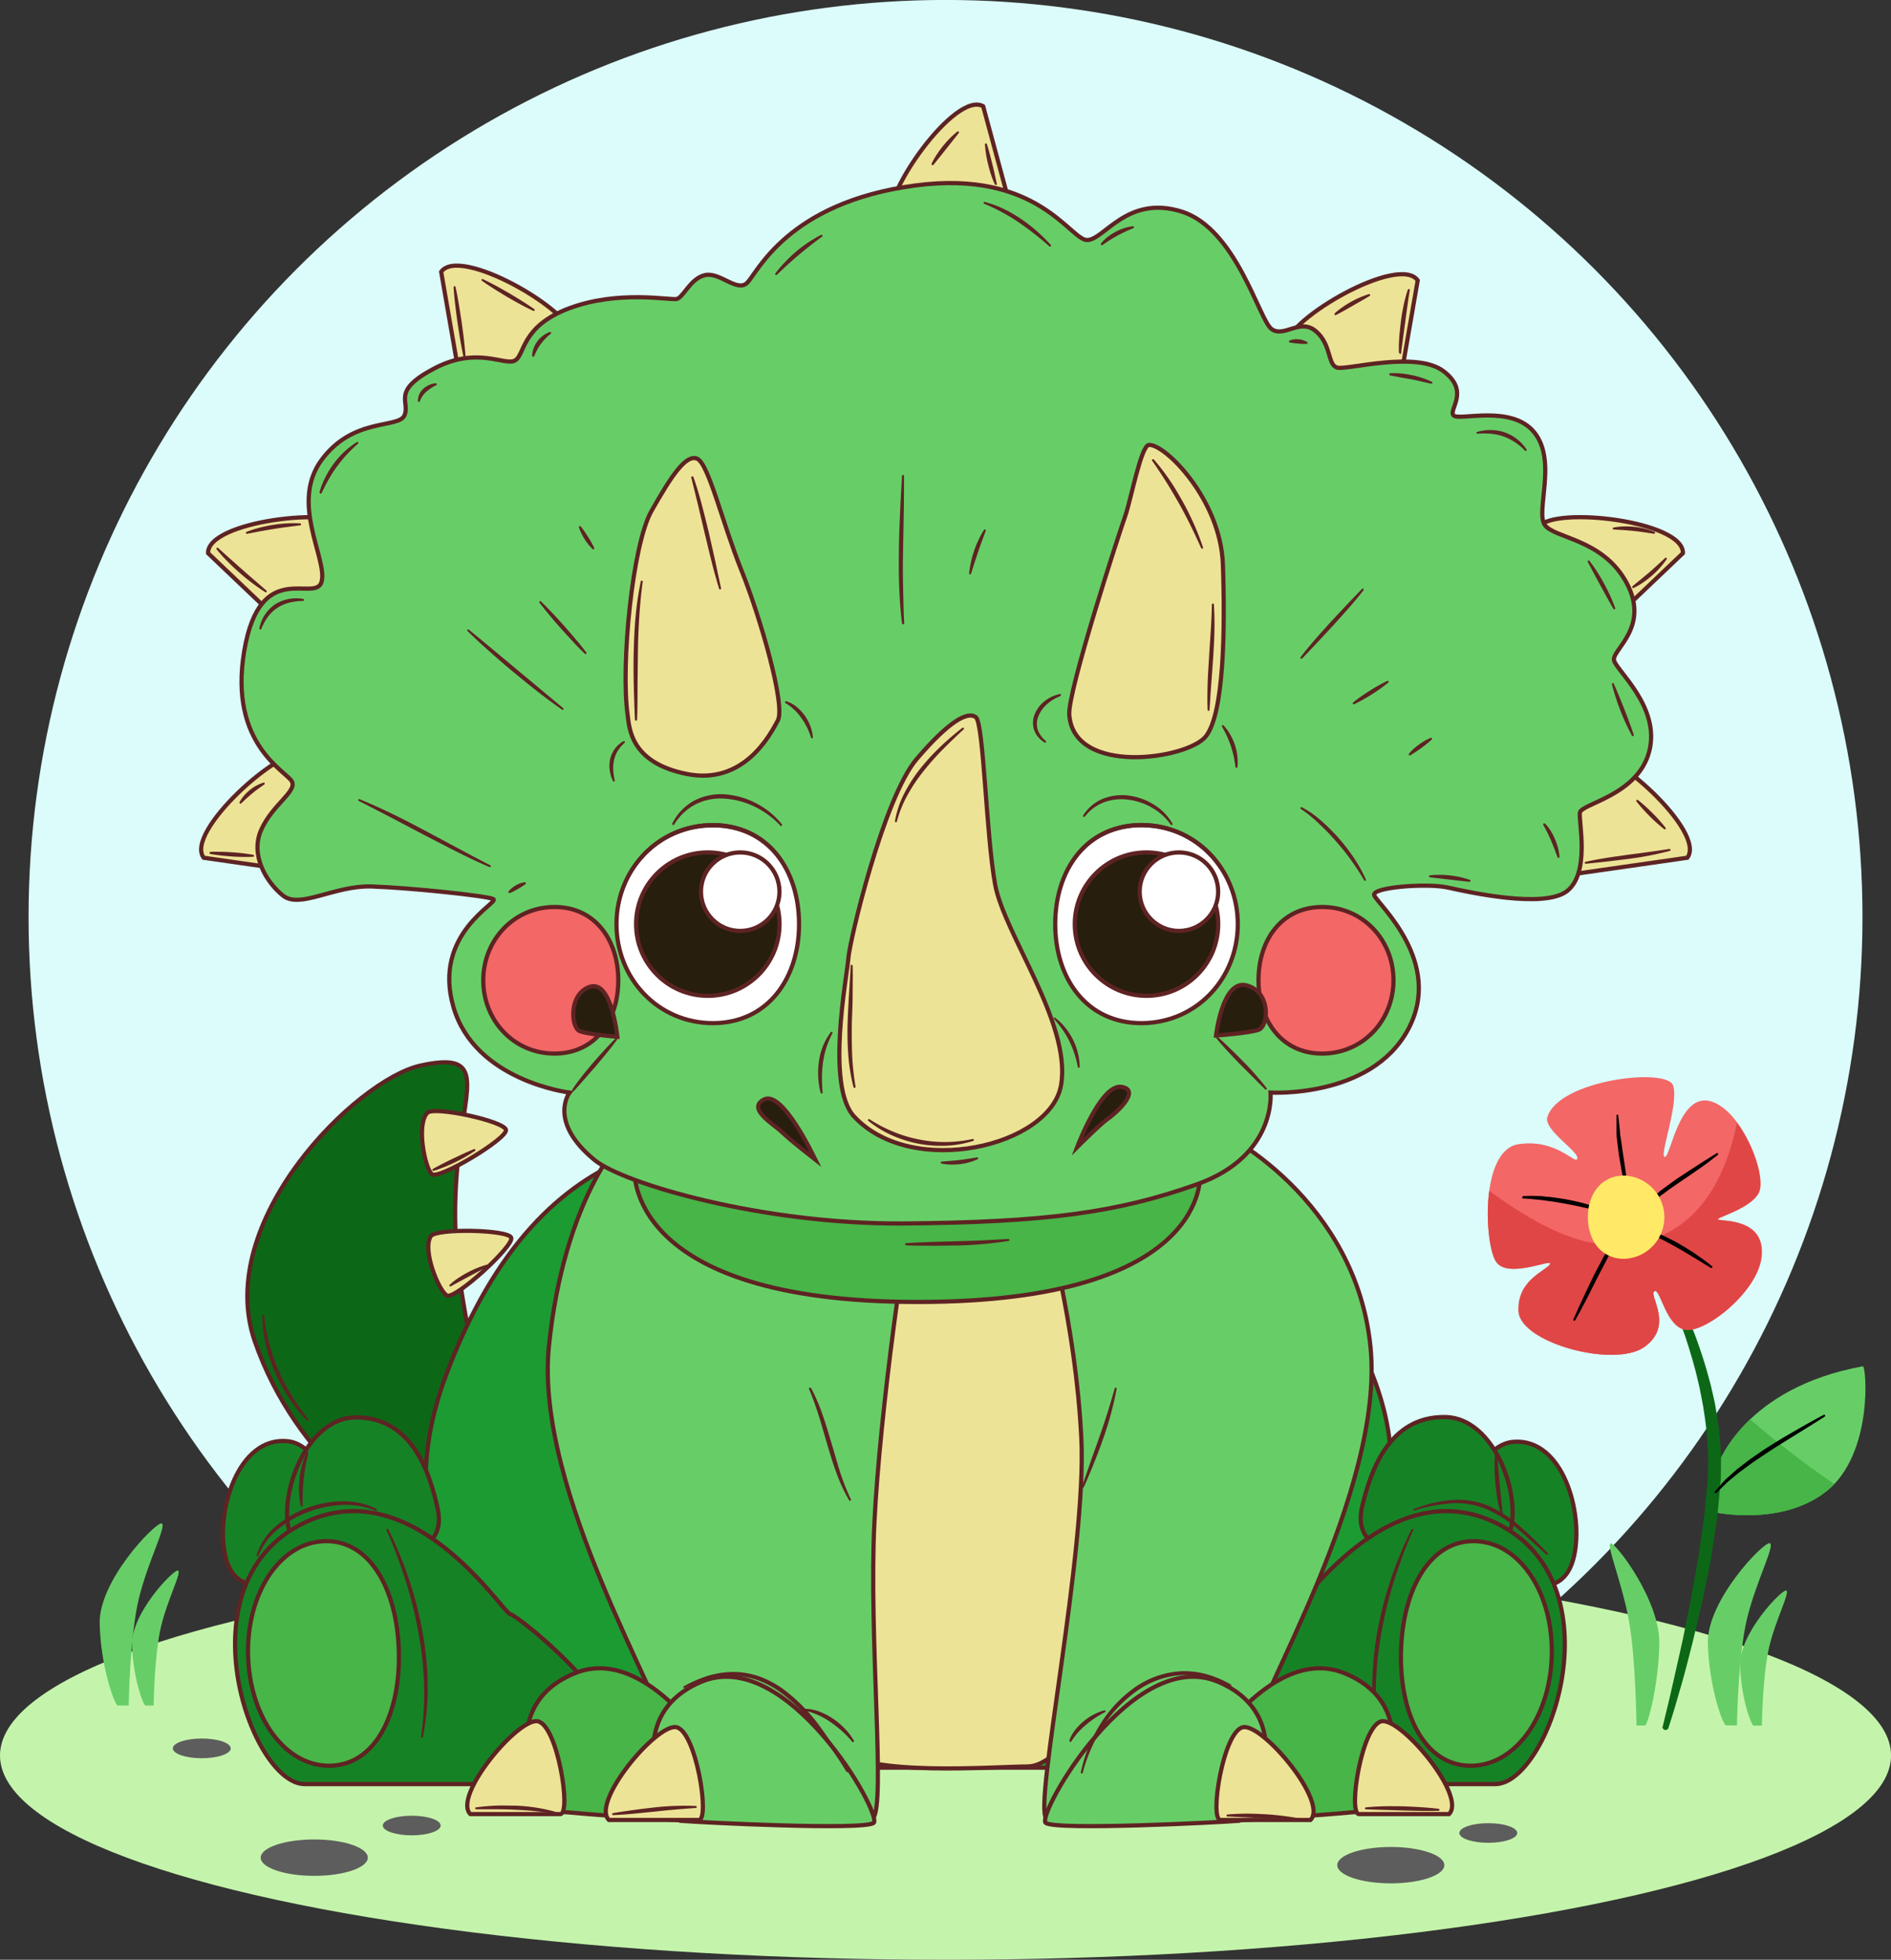 <svg xmlns="http://www.w3.org/2000/svg" viewBox="0 0 450.97 467.33"><rect x="0" y="0" width="450.97" height="467.33" fill="#333333" stroke="none"/><defs><style>.cls-1{fill:#dbfcfa;}.cls-2{fill:#c4f4ab;}.cls-16,.cls-3{fill:#67ce67;}.cls-4{fill:#5d5d5d;}.cls-15,.cls-5{fill:#47b547;}.cls-10,.cls-6{fill:#0c6817;}.cls-17,.cls-7{fill:#f36766;}.cls-8{fill:#e04646;}.cls-9{fill:#ffe966;}.cls-10,.cls-11,.cls-13,.cls-14,.cls-15,.cls-16,.cls-17,.cls-18,.cls-19{stroke:#5e2323;stroke-miterlimit:10;}.cls-11{fill:#ede396;}.cls-12{fill:#5e2323;}.cls-13{fill:#1c9b32;}.cls-14{fill:#168226;}.cls-18{fill:#271e0d;}.cls-19{fill:#fff;}</style></defs><title>lost_dinosaur</title><g id="Layer_2" data-name="Layer 2"><g id="BACKGROUND"><circle class="cls-1" cx="225.49" cy="218.67" r="218.68"/><ellipse class="cls-2" cx="225.49" cy="418.62" rx="225.49" ry="48.71"/><path class="cls-3" d="M30.7,406.7s.22-16.35,2.38-25.37,6.93-17.88,5.41-18.05S23.56,376.9,23.77,387.12s3.57,19.58,4.33,19.58Z"/><path class="cls-3" d="M36.64,406.7s.16-12.12,1.76-18.81,5.13-13.25,4-13.38-11.07,10.1-10.91,17.67,2.65,14.52,3.21,14.52Z"/><ellipse class="cls-4" cx="331.68" cy="444.77" rx="12.77" ry="4.34"/><ellipse class="cls-4" cx="354.93" cy="437.1" rx="6.9" ry="2.34"/><ellipse class="cls-4" cx="74.94" cy="442.98" rx="12.77" ry="4.34"/><ellipse class="cls-4" cx="98.19" cy="435.32" rx="6.9" ry="2.34"/><ellipse class="cls-4" cx="48.12" cy="416.92" rx="6.9" ry="2.35"/><path class="cls-3" d="M390.27,411.47s-.17-16.35-1.87-25.38-5.45-17.88-4.26-18.05,11.75,13.63,11.58,23.84-2.81,19.58-3.41,19.58Z"/><path class="cls-3" d="M414.23,411.47s.22-16.35,2.38-25.38S423.54,368.21,422,368s-14.93,13.63-14.71,23.84,3.57,19.58,4.33,19.58Z"/><path class="cls-3" d="M420.18,411.47s.16-12.12,1.76-18.81,5.13-13.25,4-13.38S414.88,389.38,415,397s2.65,14.52,3.21,14.52Z"/><path class="cls-3" d="M444.25,325.81c.86-.16,2.55,20.95-8.69,29.8s-27.93,4.77-27.93,4.77,1.7-8.17,1.7-9.71S416.15,330.92,444.25,325.81Z"/><path class="cls-5" d="M409.34,350.67c0,1.53-1.7,9.71-1.7,9.71s16.69,4.09,27.93-4.77a18.14,18.14,0,0,0,1.88-1.72,232.15,232.15,0,0,1-20.07-15.42C411.29,344.28,409.34,349.85,409.34,350.67Z"/><path class="cls-6" d="M396.55,411.62l1.11-4.61c.37-1.46.76-3.25,1.24-5.3l1.55-6.88.88-3.93.85-4.23.9-4.46.85-4.67.87-4.83c.3-1.63.49-3.29.75-5l.74-5c.25-1.69.33-3.39.51-5.09l.49-5.09c0-1.6.12-3.42.08-5.06a80.21,80.21,0,0,0-.83-9.7l-.36-2.34c-.13-.77-.29-1.53-.43-2.29l-.44-2.24-.51-2.17c-.67-2.85-1.46-5.52-2.24-8s-1.58-4.66-2.31-6.61-1.44-3.63-2-5-1.08-2.45-1.42-3.17l-.53-1.1v0a.72.72,0,0,1,1.28-.67l.63,1.1c.4.72,1,1.77,1.66,3.13s1.47,3,2.33,5,1.77,4.16,2.64,6.63,1.77,5.16,2.55,8.06l.6,2.21.52,2.28c.17.77.37,1.55.51,2.34l.41,2.41a76.52,76.52,0,0,1,1,10.17c0,1.76,0,3.37-.06,5.21l-.47,5.21c-.18,1.73-.29,3.49-.55,5.2l-.78,5.11c-.27,1.69-.48,3.38-.82,5l-1,4.86c-.33,1.59-.6,3.17-1,4.69l-1.05,4.46-1,4.22-1,3.92c-.64,2.52-1.25,4.82-1.85,6.84s-1.08,3.8-1.53,5.25c-.88,2.91-1.42,4.54-1.42,4.54a.72.72,0,0,1-1.39-.4Z"/><path d="M409,355.62l.9-1,1-1.17a15.2,15.2,0,0,1,1.48-1.42l1.82-1.63,2.14-1.65c.74-.58,1.53-1.14,2.34-1.69s1.62-1.13,2.46-1.68c1.69-1.05,3.37-2.13,5-3.07s3.12-1.8,4.42-2.54c2.6-1.46,4.36-2.39,4.36-2.39a.24.24,0,0,1,.33.1.25.25,0,0,1-.08.32s-1.67,1.08-4.2,2.65l-4.32,2.68c-1.6,1-3.25,2-4.92,3.11l-2.45,1.64c-.81.53-1.6,1.08-2.34,1.64l-2.15,1.58L413,352.57a20,20,0,0,0-1.52,1.32l-1.11,1.1-1,1a.24.24,0,0,1-.34,0A.24.24,0,0,1,409,355.62Z"/><path class="cls-7" d="M369.66,301.45c.94-1.57-10.22,3.75-12.94-.68s-3.75-26.57,5.45-27.93,13.62,5.11,14,3.41-8.1-6.79-7.15-9.88c2.73-8.86,28.61-11.92,30-7.49s-3.41,17-2,17,3.41-15.33,10.9-13.28,13.62,17.71,11.58,21.8-11.24,6.13-9.54,6.47,10.9,0,10.22,8.51S406.79,317.8,402,317.12s-6.13-10.22-7.49-9.2,4.77,8.17-2.38,13.28-29.63-1-30-8.52S368.64,303.16,369.66,301.45Z"/><path class="cls-8" d="M409.85,290.89c-1.7-.34,7.49-2.38,9.54-6.47,1.4-2.81-1-11.07-5.15-16.64-2.51,12.2-8.19,23.47-19.72,27.54-13.72,5.15-27.45-2.67-39.36-11.36-.91,6.71.07,14.39,1.55,16.81,2.73,4.43,13.89-.89,12.94.68s-7.83,3.75-7.49,11.24,22.82,13.63,30,8.52,1-12.26,2.38-13.28,2.73,8.51,7.49,9.2,17.37-9.2,18.05-17.71S411.56,291.23,409.85,290.89Z"/><path d="M363.19,285.2l.9,0a21,21,0,0,1,2.38,0c.49,0,1,0,1.6.09s1.16.1,1.77.17,1.24.17,1.88.26,1.29.18,1.94.31c1.29.25,2.58.52,3.77.84s2.29.67,3.23,1,1.69.65,2.23.85l.83.35a.24.24,0,0,1-.16.45h0l-.86-.25c-.55-.15-1.31-.42-2.25-.65l-1.52-.39c-.54-.15-1.12-.25-1.71-.39-1.18-.29-2.45-.53-3.73-.76-.63-.14-1.27-.23-1.9-.34s-1.25-.22-1.85-.29-1.18-.15-1.74-.23-1.07-.12-1.55-.17l-1.31-.14-1-.06-.9-.06a.24.24,0,0,1,0-.48Z"/><path d="M375.23,314.63s.57-1.35,1.49-3.36l1.59-3.41,1.87-3.89,2-3.82c.33-.61.63-1.2,1-1.74l1-1.51c1.19-1.87,2-3.08,2-3.08a.24.24,0,0,1,.41.25v0s-.68,1.3-1.74,3.22l-.87,1.54c-.31.54-.57,1.16-.9,1.76l-2,3.82-1.93,3.86c-.61,1.23-1.23,2.36-1.74,3.34-1,1.94-1.76,3.22-1.76,3.22a.24.24,0,0,1-.43-.21Z"/><path d="M385.91,266s.16,1.15.33,2.89l.13,1.4c0,.5.16,1,.22,1.54l.47,3.34.51,3.36c.16,1.07.28,2.08.4,2.95.21,1.73.32,2.89.32,2.89a.24.24,0,0,1-.48.08h0s-.27-1.13-.61-2.84c-.16-.85-.37-1.85-.56-2.92l-.58-3.36-.41-3.42c-.06-.54-.14-1.07-.15-1.57s0-1,0-1.4c0-1.74,0-2.9,0-2.9a.24.24,0,0,1,.48,0Z"/><path d="M391.29,288.33l.67-.7.78-.79a11.4,11.4,0,0,1,1.05-1c.8-.7,1.73-1.54,2.79-2.32s2.2-1.62,3.35-2.44l3.45-2.27,3-1.93,3-1.87h0a.24.24,0,0,1,.28.39l-.76.6c-.49.37-1.17.93-2,1.53s-1.85,1.34-2.94,2.07l-3.4,2.32c-1.14.8-2.31,1.57-3.35,2.36-.52.4-1.05.75-1.52,1.11l-1.32,1c-.83.62-1.48,1.23-2,1.62l-.74.62a.24.24,0,0,1-.33-.35Z"/><path d="M390.85,292.71l.83.2.95.24a9.79,9.79,0,0,1,1.22.39l1.43.52c.49.21,1,.43,1.54.68s1.08.51,1.62.79,1.1.55,1.64.86l1.6.94c.53.3,1,.64,1.52.95,1,.61,1.86,1.26,2.63,1.79s1.36,1,1.8,1.35l.67.53a.24.24,0,0,1,0,.34.24.24,0,0,1-.32.05l-2.62-1.61c-.78-.49-1.7-1-2.69-1.63-.5-.29-1-.62-1.52-.91l-1.59-.9c-.53-.31-1.08-.59-1.6-.88s-1.05-.57-1.57-.81-1-.5-1.48-.73l-1.34-.58c-.42-.17-.79-.37-1.15-.48l-.92-.33-.8-.3a.24.24,0,0,1,.14-.46Z"/><path class="cls-9" d="M378.68,290.26c0,5.48,3.15,9.92,8.63,9.92a9.93,9.93,0,0,0,0-19.85C381.83,280.33,378.68,284.78,378.68,290.26Z"/></g><g id="OBJECTS"><path class="cls-10" d="M111.47,316.1c-3-16-3.75-26.23-2-41.9s6.13-23.5-9.2-20.1-49.39,37.13-39.51,65.74,34.06,44.28,41.9,47.69S113.18,325.3,111.47,316.1Z"/><path class="cls-11" d="M101.94,265.35c1.62-1.62,18.39,2,18.73,4.09S104.66,281.36,103,280,99.21,268.07,101.94,265.35Z"/><path class="cls-11" d="M102.75,294.77c1.27-1.9,18.44-1.57,19.17.37s-13.39,14.8-15.32,13.8S100.61,298,102.75,294.77Z"/><path class="cls-12" d="M73.15,338.73a39.88,39.88,0,0,1-4.29-5.43,42.25,42.25,0,0,1-3.31-6.1,38.8,38.8,0,0,1-2.18-6.6,32.89,32.89,0,0,1-.84-6.88.24.24,0,0,1,.47,0,43.08,43.08,0,0,0,1.22,6.7,42.59,42.59,0,0,0,2.24,6.41,47,47,0,0,0,3.14,6,59.59,59.59,0,0,0,3.9,5.6.24.24,0,0,1-.36.31Z"/><path class="cls-12" d="M107.25,306.37a14.94,14.94,0,0,1,2-1.58,24.56,24.56,0,0,1,2.19-1.31,22.65,22.65,0,0,1,4.71-1.92.24.24,0,0,1,.17.44c-2.95,1.59-5.89,3.12-8.8,4.74a.24.24,0,0,1-.32-.09A.24.24,0,0,1,107.25,306.37Z"/><path class="cls-12" d="M103.21,278.76c.8-.46,1.61-.87,2.42-1.29s1.63-.81,2.45-1.21c1.65-.78,3.29-1.57,5-2.25a.24.24,0,0,1,.22.41,36.74,36.74,0,0,1-4.78,2.74c-.83.4-1.66.78-2.52,1.12s-1.71.67-2.6.92a.24.24,0,0,1-.19-.43Z"/><path class="cls-13" d="M272.42,421.52H175.34c-24,0-92.48-30.66-69-93.5s64.89-57.22,87.37-57.22,81.24-12.26,96.05,4.6,48.54,50.07,40.87,84.3S290.3,421.52,272.42,421.52Z"/><path class="cls-11" d="M245,421.24c16.43,0,42.59-70.09,36.79-96.42s-44.92-43-73.57-27.11S192.9,410.21,199.68,417,237.24,421.24,245,421.24Z"/><path class="cls-14" d="M68.29,376.93c-3.51.57-12.5,4.08-14.65-6.27s3.12-28.07,14.84-27S85.22,374.16,68.29,376.93Z"/><path class="cls-14" d="M82.61,372c18.68,0,23.5-4.6,21.71-12.52S98.45,338,84.91,338,64.72,362,70.6,367.87,78.26,372,82.61,372Z"/><path class="cls-14" d="M126.8,425.44H72.65c-12.6,0-29-46-2-61.31S120,384.9,121.69,384.9,174.83,425.44,126.8,425.44Z"/><path class="cls-15" d="M95.12,393.86c.37,14.79-5.52,26.93-16.29,27.2s-19.3-11.51-19.67-26.3,7.55-27,18.33-27.25S94.75,379.08,95.12,393.86Z"/><path class="cls-12" d="M92.61,364.71a92.36,92.36,0,0,1,4.89,11.77,91.24,91.24,0,0,1,3.21,12.35A77.39,77.39,0,0,1,102,401.54a60.56,60.56,0,0,1-1.15,12.7.24.24,0,0,1-.46-.08,69.32,69.32,0,0,0,.74-12.6A81.76,81.76,0,0,0,99.72,389a97.76,97.76,0,0,0-3.06-12.26,116.92,116.92,0,0,0-4.48-11.84.24.24,0,0,1,.43-.2Z"/><path class="cls-12" d="M61.18,370.87a14.69,14.69,0,0,1,4.7-7,24.29,24.29,0,0,1,7.33-4.27A25.36,25.36,0,0,1,81.53,358a17.5,17.5,0,0,1,8.25,1.81.24.24,0,0,1,.1.32.24.24,0,0,1-.3.11,18.47,18.47,0,0,0-8-1.36,25.67,25.67,0,0,0-8,1.65,24.5,24.5,0,0,0-7.1,4A15.29,15.29,0,0,0,61.63,371h0a.24.24,0,0,1-.45-.14Z"/><path class="cls-12" d="M73.55,346.49c-.25,1-.48,2.06-.67,3.09s-.35,2.07-.45,3.11A44.33,44.33,0,0,0,72.2,359a.24.24,0,0,1-.47.06,20.16,20.16,0,0,1-.3-6.46,21.48,21.48,0,0,1,.59-3.19,17.93,17.93,0,0,1,1.09-3.05.24.24,0,0,1,.44.16Z"/><path class="cls-14" d="M360.66,377.08c3.5.62,12.44,4.26,14.74-6.07s-2.72-28.11-14.46-27.19S343.78,374.07,360.66,377.08Z"/><path class="cls-14" d="M346.42,371.91c-18.67-.26-23.43-4.93-21.53-12.82s6.18-21.37,19.72-21.18,19.84,24.3,13.88,30.09S350.77,372,346.42,371.91Z"/><path class="cls-14" d="M302.43,425.44h54.16c12.6,0,29-46,2-61.31s-49.39,20.78-51.09,20.78S254.4,425.44,302.43,425.44Z"/><path class="cls-15" d="M334.11,393.86c-.37,14.79,5.52,26.93,16.29,27.2s19.3-11.51,19.67-26.3-7.56-27-18.33-27.25S334.48,379.08,334.11,393.86Z"/><path class="cls-12" d="M337,364.91a116.93,116.93,0,0,0-4.48,11.84A97.76,97.76,0,0,0,329.5,389a81.76,81.76,0,0,0-1.36,12.55,69.32,69.32,0,0,0,.74,12.6.24.24,0,0,1-.46.08,60.56,60.56,0,0,1-1.15-12.7,77.39,77.39,0,0,1,1.25-12.71,91.24,91.24,0,0,1,3.21-12.35,92.36,92.36,0,0,1,4.89-11.77.24.24,0,0,1,.43.2Z"/><path class="cls-12" d="M337.23,359.82a32.62,32.62,0,0,1,8.82-2.12,19.25,19.25,0,0,1,9,1.41,30.84,30.84,0,0,1,7.59,5c2.29,2,4.4,4.12,6.49,6.28a.24.24,0,0,1-.33.34c-2.22-2-4.43-4.05-6.72-6a31.56,31.56,0,0,0-7.42-4.79,18.9,18.9,0,0,0-8.58-1.45,37.64,37.64,0,0,0-8.72,1.69.24.24,0,0,1-.3-.15A.24.24,0,0,1,337.23,359.82Z"/><path class="cls-12" d="M357,346.75l.64,7.14.72,7.13a.24.24,0,0,1-.46.08,43.8,43.8,0,0,1-1.25-7.12c-.11-1.2-.19-2.41-.21-3.61s0-2.41.09-3.62a.24.24,0,0,1,.25-.22A.24.24,0,0,1,357,346.75Z"/><path class="cls-16" d="M158.82,413.52c0-7.31-31.34-57.91-27.93-92.31S148.6,267.73,155.75,266s65.74,1.7,63,14.65-8.86,55.18-10.22,82.43,2.73,67.44-.34,70.51S158.82,417.95,158.82,413.52Z"/><path class="cls-15" d="M131.43,431.8c-2.39-.28-14.92-24.74,5.94-32.91S179.76,432,177.5,433.8,135.83,432.32,131.43,431.8Z"/><path class="cls-16" d="M162.26,434.19c-2.4-.2-15.72-24.24,4.85-33.09s43.46,31.71,41.25,33.58S166.67,434.56,162.26,434.19Z"/><path class="cls-11" d="M112.16,432.59h21.46c2.72,0-.68-21.46-5.45-22.14S107.9,428.33,112.16,432.59Z"/><path class="cls-11" d="M145.2,434h21.46c2.72,0-.68-21.46-5.45-22.14S140.94,429.7,145.2,434Z"/><path class="cls-12" d="M113.5,431c1.56-.22,3.13-.35,4.71-.42s3.16,0,4.74,0A41.1,41.1,0,0,1,132.3,432a.24.24,0,0,1-.1.46,82.78,82.78,0,0,0-9.3-.9c-1.56-.09-3.11-.11-4.68-.12s-3.12,0-4.69,0a.24.24,0,0,1,0-.47Z"/><path class="cls-12" d="M146.19,432.36c1.63-.28,3.27-.51,4.9-.74s3.28-.42,4.93-.61a64.67,64.67,0,0,1,9.95-.35.24.24,0,0,1,0,.47c-3.29.23-6.57.5-9.85.87l-4.93.49c-1.65.15-3.3.28-5,.34a.24.24,0,0,1,0-.47Z"/><path class="cls-12" d="M163.14,402.07a30.39,30.39,0,0,1,5.74-2.47,21.12,21.12,0,0,1,6.23-.9,18.8,18.8,0,0,1,6.21,1.15,23.47,23.47,0,0,1,5.56,3,41.9,41.9,0,0,1,8.73,8.93,93.69,93.69,0,0,1,6.67,10.49.24.24,0,0,1-.41.24,119.57,119.57,0,0,0-7-10.2,42.55,42.55,0,0,0-8.62-8.65,22.77,22.77,0,0,0-5.31-2.9,18.93,18.93,0,0,0-5.91-1.16,24.86,24.86,0,0,0-11.73,2.91.24.24,0,0,1-.32-.1A.24.24,0,0,1,163.14,402.07Z"/><path class="cls-12" d="M192.23,407.49a10.32,10.32,0,0,1,3.47.78,15.5,15.5,0,0,1,3.13,1.69,17.28,17.28,0,0,1,2.69,2.3,14,14,0,0,1,2.12,2.83.24.24,0,0,1-.39.27,24.59,24.59,0,0,0-5-4.57,17.62,17.62,0,0,0-6.08-2.82.24.24,0,0,1-.19-.28A.24.24,0,0,1,192.23,407.49Z"/><path class="cls-12" d="M193.43,331a45.46,45.46,0,0,1,2.8,6.53c.78,2.24,1.43,4.51,2.11,6.76s1.31,4.52,2,6.74a56.69,56.69,0,0,0,2.58,6.52.24.24,0,0,1-.42.22,40.63,40.63,0,0,1-3-6.45c-.83-2.22-1.5-4.49-2.18-6.75s-1.29-4.53-2-6.77-1.47-4.45-2.39-6.61a.24.24,0,0,1,.43-.2Z"/><path class="cls-16" d="M298.91,413.52c0-7.31,31.34-57.91,27.93-92.31s-34-51.77-41.14-53.48-41.38-1.36-38.66,11.58,9.46,36.26,10.83,63.51-11.41,87.72-8.35,90.79S298.91,417.95,298.91,413.52Z"/><path class="cls-15" d="M326.3,431.8c2.39-.28,14.92-24.74-5.94-32.91S278,432,280.23,433.8,321.9,432.32,326.3,431.8Z"/><path class="cls-16" d="M295.47,434.19c2.4-.2,15.72-24.24-4.85-33.09s-43.46,31.71-41.25,33.58S291.06,434.56,295.47,434.19Z"/><path class="cls-11" d="M345.57,432.59H324.11c-2.72,0,.68-21.46,5.45-22.14S349.83,428.33,345.57,432.59Z"/><path class="cls-11" d="M312.53,434H291.07c-2.72,0,.68-21.46,5.45-22.14S316.79,429.7,312.53,434Z"/><path class="cls-12" d="M292.68,432.7c1.48-.15,3-.2,4.46-.21s3,.06,4.45.13a67.3,67.3,0,0,1,8.84,1.1.24.24,0,0,1-.06.47c-3-.17-5.89-.42-8.84-.57-1.47-.11-2.94-.17-4.42-.25l-4.42-.2a.24.24,0,0,1,0-.47Z"/><path class="cls-12" d="M325.71,431c1.45-.16,2.9-.23,4.35-.27s2.91,0,4.36,0c2.9.11,5.8.26,8.68.6a.24.24,0,0,1,0,.47c-2.9.1-5.8,0-8.69-.07l-8.67-.27a.24.24,0,0,1-.23-.24A.24.24,0,0,1,325.71,431Z"/><path class="cls-12" d="M293.25,402.14a22.35,22.35,0,0,0-11.37-2.69A20.63,20.63,0,0,0,271,403.34a30.27,30.27,0,0,0-8.05,8.56,37.89,37.89,0,0,0-4.74,10.87.24.24,0,0,1-.46-.11,35.23,35.23,0,0,1,4.46-11.22,30.35,30.35,0,0,1,8.22-8.92,21.18,21.18,0,0,1,11.45-4,20.43,20.43,0,0,1,6.06.76,25.21,25.21,0,0,1,5.57,2.4.24.24,0,0,1,.09.32A.24.24,0,0,1,293.25,402.14Z"/><path class="cls-12" d="M255,415.13a8.46,8.46,0,0,1,1.35-2.53,12.65,12.65,0,0,1,2-2.07,13.16,13.16,0,0,1,5-2.68.24.24,0,0,1,.29.17.24.24,0,0,1-.12.27,24,24,0,0,0-4.51,3,16.36,16.36,0,0,0-3.53,4h0a.24.24,0,0,1-.43-.19Z"/><path class="cls-12" d="M258.06,354.5c.64-2,1.34-3.91,2-5.86s1.41-3.88,2.07-5.83c1.38-3.88,2.61-7.81,3.72-11.78a.24.24,0,0,1,.46.1,78.61,78.61,0,0,1-3.24,12c-.7,2-1.42,3.89-2.19,5.81s-1.57,3.83-2.42,5.71a.24.24,0,0,1-.44-.17Z"/><path class="cls-15" d="M151.3,278.72s-2.71,31.75,67.58,31.75,67.31-30.67,67.31-30.67Z"/><path class="cls-11" d="M49.62,131.91l19.83,18.87c2.52,2.4,18.24-20.43,14.44-25.25S49.43,124.23,49.62,131.91Z"/><path class="cls-11" d="M48.57,204.54l27.1,3.89c3.44.49,3-27.22-2.87-28.94S44,198.4,48.57,204.54Z"/><path class="cls-11" d="M105.21,64.82l4.69,27c.6,3.42,26.82-5.55,26.63-11.69S109.63,58.54,105.21,64.82Z"/><path class="cls-11" d="M401.35,131.91l-19.83,18.87c-2.52,2.4-18.25-20.43-14.44-25.25S401.54,124.23,401.35,131.91Z"/><path class="cls-11" d="M402.4,204.54l-27.1,3.89c-3.44.49-3-27.22,2.87-28.94S407,198.4,402.4,204.54Z"/><path class="cls-11" d="M338.1,66.86l-4.69,27c-.6,3.42-26.82-5.55-26.63-11.69S333.67,60.58,338.1,66.86Z"/><path class="cls-11" d="M234.47,25.34l7.15,26.42c.91,3.36-26.65,6.32-29.08.67S227.81,21.52,234.47,25.34Z"/><path class="cls-16" d="M135.83,260.54s-22.53-2.71-27.68-20.36,11.13-25,9.5-25.79-20.08-2.71-29-3-17.1,5.43-21.17,2.17-7.87-9.77-5.16-15.74,8.41-9,7.33-11.4-15.2-8.69-11.4-31.21,17.1-11.13,18.46-16.56-7.6-18.73,0-29S95.12,102.3,96.48,99s-3.26-5.7,7.06-11.13,16.83-.54,19.27-1.9,1.36-8.14,13-12.48,23.88-1.9,25.51-2.18,3.26-4.89,6.79-5.7,7.6,4.07,10,1.9,9.43-19.18,40.09-23.27c29.34-3.91,37,13,41.06,13s9.5-10.86,22.53-6.79,18.46,25.78,21.44,28,6.79-2.71,10.59.54,2.71,8.14,5.16,8.69,18.73-4.07,25.24.81,1.08,9.23,2.44,10.58,13.84-2.71,19.27,4.07.27,18.73,2.44,22,13.84,3.26,19.54,13.84-3.53,16-3,18.46,11.13,11.13,8.41,21.71-16.29,12.48-16.56,14.66,2.44,14.3-3,18.64-23.61.27-28.5-.81-18.1-.09-17.55,1.81,16.92,15.92,8,32.21S303,260.54,303,260.54s1.51,15.06-17.49,21.85-36.25,9.09-69.91,9.36-67-9.52-73.83-15.15C130.55,267.4,135.83,260.54,135.83,260.54Z"/><path class="cls-17" d="M147.45,233.76c0,9.65-5.55,17.48-15.2,17.48s-17-7.83-17-17.48,7.37-17.48,17-17.48S147.45,224.1,147.45,233.76Z"/><path class="cls-11" d="M149.67,170.43c-1.63-11.67,1.09-40.44,5.7-48.58s8.14-13.57,10.86-12.48,6,15.2,10.58,26.6,10.58,32.3,8.69,35.83-8.14,15.47-21.71,12.76S150.1,173.49,149.67,170.43Z"/><path class="cls-11" d="M255,170.43c-.41-5.47,11.94-43.43,13.3-47.23s3.8-17,5.7-17.1c3.8-.27,17.1,13,17.64,28.5s.27,35.55-4.07,41S256.06,185.08,255,170.43Z"/><path class="cls-11" d="M203.68,266.24c-6.83-7.37-1.63-33.66-1.36-37.73s8.41-38.27,16.28-47.5,12.21-11.4,14.11-10,2.44,28,4.61,39.9,18.18,33.11,15.74,47.77S217.52,281.16,203.68,266.24Z"/><path class="cls-18" d="M194.45,276.55c-.54-1.09-7.87-16.56-12.21-14.38s2.44,6,4.34,7.87S194.45,276.55,194.45,276.55Z"/><path class="cls-18" d="M256.88,273.56s5.7-15.2,10.58-14.38-1.63,6.51-3.26,7.6S256.88,273.56,256.88,273.56Z"/><path class="cls-19" d="M190.56,220.37c0,13-7.5,23.61-20.54,23.61s-23-10.57-23-23.61,10-23.61,23-23.61S190.56,207.32,190.56,220.37Z"/><path class="cls-17" d="M300.13,233.76c0,9.65,5.54,17.48,15.19,17.48s17-7.83,17-17.48-7.37-17.48-17-17.48S300.13,224.1,300.13,233.76Z"/><circle class="cls-18" cx="168.8" cy="220.37" r="17.1"/><circle class="cls-19" cx="176.53" cy="212.63" r="9.36"/><path class="cls-19" d="M251.65,220.37c0,13,7.49,23.61,20.54,23.61s23-10.57,23-23.61-10-23.61-23-23.61S251.65,207.32,251.65,220.37Z"/><path class="cls-12" d="M146.79,220.37a25.16,25.16,0,0,1,1.51-8.91,23.85,23.85,0,0,1,4.71-7.75,22.88,22.88,0,0,1,16.21-7.42,21.4,21.4,0,0,1,9,1.59,18.79,18.79,0,0,1,7.28,5.46,23.23,23.23,0,0,1,4.15,8.07,30.91,30.91,0,0,1,1.17,9,.24.24,0,0,1-.47,0,30.31,30.31,0,0,0-1.39-8.74,22.55,22.55,0,0,0-4.13-7.72,18.38,18.38,0,0,0-7-5.14,20.43,20.43,0,0,0-8.56-1.46,22.06,22.06,0,0,0-15.6,7,24.1,24.1,0,0,0-6.4,16.06.24.24,0,0,1-.47,0Z"/><path class="cls-12" d="M294.95,220.37a24.1,24.1,0,0,0-6.4-16.06,22.06,22.06,0,0,0-15.6-7,20.43,20.43,0,0,0-8.56,1.46,18.38,18.38,0,0,0-7,5.14,22.55,22.55,0,0,0-4.13,7.72,30.31,30.31,0,0,0-1.39,8.74.24.24,0,0,1-.47,0,30.91,30.91,0,0,1,1.17-9,23.23,23.23,0,0,1,4.15-8.07,18.79,18.79,0,0,1,7.28-5.46,21.4,21.4,0,0,1,9-1.59,22.88,22.88,0,0,1,16.21,7.42,23.85,23.85,0,0,1,4.71,7.75,25.16,25.16,0,0,1,1.51,8.91.24.24,0,0,1-.47,0Z"/><circle class="cls-18" cx="273.42" cy="220.37" r="17.1"/><circle class="cls-19" cx="281.15" cy="212.63" r="9.36"/><path class="cls-18" d="M147.23,247.24s-1.36-13.57-6.51-11.94-4.61,9.77-2.44,10.59S147.23,247.24,147.23,247.24Z"/><path class="cls-12" d="M136.46,259.85c.73-1.12,1.54-2.19,2.36-3.24s1.69-2.07,2.54-3.09c1.76-2,3.53-4,5.42-5.88a.24.24,0,0,1,.36.31c-1.56,2.17-3.31,4.19-5,6.23l-2.62,3c-.88,1-1.76,2-2.66,3a.24.24,0,0,1-.37-.29Z"/><path class="cls-18" d="M290,246.93s1.53-13.57,7.35-11.94,5.21,9.77,2.76,10.59S290,246.93,290,246.93Z"/><path class="cls-12" d="M301.78,259.84c-1-1-2-2-3-3l-3-3c-1.93-2-3.9-4.05-5.69-6.23a.24.24,0,0,1,.34-.33c2.1,1.88,4.09,3.86,6.07,5.86,1,1,1.94,2,2.88,3.09s1.85,2.13,2.7,3.26a.24.24,0,0,1-.35.31Z"/><path class="cls-12" d="M146.19,186.25a8.32,8.32,0,0,1-.78-2.55,7.42,7.42,0,0,1,.11-2.72,6.51,6.51,0,0,1,1.16-2.48,6.32,6.32,0,0,1,2-1.75.24.24,0,0,1,.32.1.24.24,0,0,1-.05.29,8.88,8.88,0,0,0-1.6,1.86,7.33,7.33,0,0,0-.9,2.21,9,9,0,0,0-.2,2.41,15.15,15.15,0,0,0,.35,2.47.24.24,0,0,1-.18.28A.24.24,0,0,1,146.19,186.25Z"/><path class="cls-12" d="M187.48,167.22a7.09,7.09,0,0,1,2.49,1.34,10.76,10.76,0,0,1,3.9,7.25.24.24,0,0,1-.22.25.24.24,0,0,1-.24-.17,15.79,15.79,0,0,0-2.32-4.7,12.23,12.23,0,0,0-3.78-3.54h0a.24.24,0,0,1,.18-.43Z"/><path class="cls-12" d="M160.32,196.37a12.59,12.59,0,0,1,5.33-5.5,13.84,13.84,0,0,1,7.59-1.42,19.25,19.25,0,0,1,7.37,2.25,18.88,18.88,0,0,1,5.88,4.9.24.24,0,0,1-.36.31,20.65,20.65,0,0,0-5.92-4.43,19.18,19.18,0,0,0-7-2,13.33,13.33,0,0,0-7.11,1.21,13,13,0,0,0-5.32,4.94.24.24,0,0,1-.32.08A.24.24,0,0,1,160.32,196.37Z"/><path class="cls-12" d="M252.87,166a10.6,10.6,0,0,0-3.07,1.82,7.77,7.77,0,0,0-2.07,2.76,4.93,4.93,0,0,0-.29,3.3,6,6,0,0,0,2,2.83h0a.24.24,0,0,1-.27.38,5.74,5.74,0,0,1-2.53-2.95,5.41,5.41,0,0,1,.2-4,7.63,7.63,0,0,1,2.44-3.06,8.65,8.65,0,0,1,3.49-1.59.24.24,0,0,1,.13.45Z"/><path class="cls-12" d="M291.81,173a11.59,11.59,0,0,1,1.58,2.16,13.19,13.19,0,0,1,1.1,2.45,12.77,12.77,0,0,1,.62,5.3.24.24,0,0,1-.47,0,25.36,25.36,0,0,0-1.1-5,24,24,0,0,0-.94-2.36c-.35-.77-.76-1.53-1.18-2.28a.24.24,0,0,1,.38-.28Z"/><path class="cls-12" d="M258.31,194.45a10.1,10.1,0,0,1,4.78-4,12.36,12.36,0,0,1,6.27-.71,15.16,15.16,0,0,1,5.9,2.18,12.73,12.73,0,0,1,4.35,4.48.24.24,0,0,1-.09.32.24.24,0,0,1-.31-.07,13.86,13.86,0,0,0-4.4-4,15,15,0,0,0-5.58-1.93,11.94,11.94,0,0,0-5.82.55,10.52,10.52,0,0,0-4.71,3.48.24.24,0,0,1-.33,0A.24.24,0,0,1,258.31,194.45Z"/><path class="cls-12" d="M85.72,190.57c2.71,1.09,5.36,2.32,8,3.59s5.21,2.63,7.8,4l7.71,4.12c2.57,1.37,5.13,2.75,7.72,4.06a.24.24,0,0,1-.2.43c-2.69-1.15-5.32-2.41-7.93-3.72s-5.18-2.67-7.77-4l-7.73-4.07q-3.87-2-7.78-4a.24.24,0,0,1,.19-.43Z"/><path class="cls-12" d="M121.3,212.58a4.6,4.6,0,0,1,.79-.82,6.31,6.31,0,0,1,.93-.64,5.72,5.72,0,0,1,2.14-.74.24.24,0,0,1,.27.22.25.25,0,0,1-.1.22,17.93,17.93,0,0,1-1.81,1.17c-.31.17-.62.35-.94.51a9.91,9.91,0,0,1-1,.46.25.25,0,0,1-.32-.14A.25.25,0,0,1,121.3,212.58Z"/><path class="cls-12" d="M111.83,150.17c1.9,1.54,3.77,3.1,5.65,4.66l5.62,4.69,11.24,9.37a.24.24,0,0,1,0,.33.24.24,0,0,1-.32,0q-3-2.11-5.89-4.37c-1.93-1.5-3.82-3.06-5.71-4.61s-3.73-3.16-5.56-4.78-3.63-3.27-5.39-5a.24.24,0,0,1,.31-.35Z"/><path class="cls-12" d="M129,143.41c1,.95,1.93,1.93,2.87,2.92s1.84,2,2.75,3c1.78,2.05,3.58,4.1,5.23,6.28h0a.24.24,0,0,1-.35.31c-2-1.89-3.79-3.92-5.63-5.94-.89-1-1.8-2.05-2.67-3.1s-1.74-2.1-2.56-3.19a.24.24,0,0,1,.35-.31Z"/><path class="cls-12" d="M138.48,125.53c.34.39.63.8.92,1.22s.56.84.84,1.26a25.13,25.13,0,0,1,1.48,2.65.24.24,0,0,1-.38.28,12.16,12.16,0,0,1-1.94-2.4,13.41,13.41,0,0,1-.75-1.35,9.53,9.53,0,0,1-.58-1.44.24.24,0,0,1,.41-.23Z"/><path class="cls-12" d="M215.12,148.74c-.36-2.93-.57-5.87-.68-8.82s-.1-5.9-.07-8.84.15-5.89.28-8.83.3-5.88.47-8.81a.24.24,0,0,1,.47,0c0,2.95,0,5.89-.06,8.83l-.16,8.82c-.06,2.94-.07,5.87,0,8.81s.1,5.87.27,8.8a.24.24,0,0,1-.47,0Z"/><path class="cls-12" d="M231.13,136.73a19.75,19.75,0,0,1,.43-2.73,24.68,24.68,0,0,1,.75-2.66,23.63,23.63,0,0,1,2.36-5,.24.24,0,0,1,.42.21c-.62,1.71-1.27,3.39-1.84,5.1l-.85,2.57-.82,2.59a.24.24,0,0,1-.3.15A.24.24,0,0,1,231.13,136.73Z"/><path class="cls-12" d="M310.17,156.7c1.11-1.46,2.29-2.86,3.48-4.24s2.43-2.73,3.65-4.09c2.49-2.67,5-5.35,7.53-7.95a.24.24,0,0,1,.36.31c-2.24,2.9-4.71,5.6-7.15,8.31l-3.73,4c-1.25,1.33-2.5,2.65-3.78,4a.24.24,0,0,1-.36-.31Z"/><path class="cls-12" d="M322.71,167.51c.62-.52,1.27-1,1.93-1.46s1.32-.9,2-1.33a40.39,40.39,0,0,1,4.2-2.35h0a.24.24,0,0,1,.25.4,40.45,40.45,0,0,1-3.94,2.81c-.68.43-1.37.85-2.07,1.24s-1.41.78-2.15,1.12a.24.24,0,0,1-.25-.4Z"/><path class="cls-12" d="M336,179.75a10.42,10.42,0,0,1,1.12-1.18,14.54,14.54,0,0,1,1.25-1,13.44,13.44,0,0,1,2.81-1.61.24.24,0,0,1,.26.4,27.47,27.47,0,0,1-2.47,2c-.43.31-.85.62-1.3.91s-.89.59-1.36.85a.24.24,0,0,1-.3-.36Z"/><path class="cls-12" d="M325.34,209.94a56.89,56.89,0,0,0-3.13-4.82,54.41,54.41,0,0,0-3.58-4.48c-1.25-1.45-2.58-2.82-4-4.15a30.26,30.26,0,0,0-4.43-3.6h0a.24.24,0,0,1,.23-.41,22.77,22.77,0,0,1,4.8,3.37,47.7,47.7,0,0,1,4.13,4.13,45.41,45.41,0,0,1,3.55,4.64,34.14,34.14,0,0,1,2.83,5.11.24.24,0,0,1-.12.31A.24.24,0,0,1,325.34,209.94Z"/><path class="cls-12" d="M341,208.73a17.8,17.8,0,0,1,2.42-.12,23,23,0,0,1,2.41.15,21.5,21.5,0,0,1,4.72,1.06.24.24,0,0,1-.1.46c-1.59-.15-3.15-.36-4.73-.53l-2.36-.27c-.79-.09-1.58-.17-2.37-.29a.24.24,0,0,1,0-.47Z"/><path class="cls-12" d="M216,296.46c2-.15,4.09-.23,6.14-.3l6.13-.18c4.09-.09,8.16-.28,12.23-.54a.24.24,0,0,1,.06.47A91.36,91.36,0,0,1,228.33,297c-2.05,0-4.1.07-6.15.06s-4.09,0-6.14-.11a.24.24,0,0,1,0-.47Z"/><path class="cls-12" d="M195.71,260.63a18.91,18.91,0,0,1-.57-3.72,18.56,18.56,0,0,1,.16-3.78,15,15,0,0,1,2.83-7,.24.24,0,0,1,.4.26,20.6,20.6,0,0,0-2.24,6.86,26.88,26.88,0,0,0-.27,3.62c0,1.22.06,2.43.16,3.66a.24.24,0,0,1-.46.08Z"/><path class="cls-12" d="M251.63,242.7a13.66,13.66,0,0,1,2.42,2.35,15.52,15.52,0,0,1,3.45,9.38.24.24,0,0,1-.47,0,23.89,23.89,0,0,0-2-6.13,22.45,22.45,0,0,0-1.64-2.77,26,26,0,0,0-2-2.53.24.24,0,0,1,.32-.35Z"/><path class="cls-12" d="M224.57,277l2.13-.17c.7-.07,1.4-.13,2.1-.21,1.4-.16,2.78-.4,4.2-.63a.24.24,0,0,1,.14.45,14.06,14.06,0,0,1-4.22,1.17,14.78,14.78,0,0,1-2.2.1,12.12,12.12,0,0,1-2.18-.24.24.24,0,0,1-.19-.28A.24.24,0,0,1,224.57,277Z"/><path class="cls-12" d="M151.43,171.68q-.19-4.14-.29-8.28t0-8.29c.08-2.77.19-5.53.46-8.29a74.67,74.67,0,0,1,1.22-8.22.24.24,0,0,1,.46.08c-.37,2.73-.63,5.47-.81,8.21s-.3,5.49-.33,8.24-.07,5.51-.09,8.26,0,5.52-.12,8.28a.24.24,0,0,1-.47,0Z"/><path class="cls-12" d="M288,169.3c-.1-2.11-.06-4.22,0-6.33s.22-4.21.34-6.3.28-4.19.41-6.28.22-4.19.26-6.28a.24.24,0,0,1,.47,0c.15,2.11.18,4.22.14,6.33s-.17,4.21-.29,6.31l-.46,6.29c-.16,2.09-.29,4.19-.42,6.28a.24.24,0,0,1-.47,0Z"/><path class="cls-12" d="M203.55,259.27a43.8,43.8,0,0,1-1.21-7.2,73,73,0,0,1-.22-7.3q.1-3.64.33-7.27c.14-2.42.31-4.83.42-7.24a.24.24,0,0,1,.47,0c.08,2.43,0,4.85,0,7.27s-.18,4.83-.2,7.25,0,4.82.1,7.22a65,65,0,0,0,.8,7.17.24.24,0,0,1-.46.1Z"/><path class="cls-12" d="M207.33,266.87a33.17,33.17,0,0,0,5.7,3,31.31,31.31,0,0,0,6.16,1.85A30.95,30.95,0,0,0,232,271.6a.24.24,0,0,1,.13.45,24.78,24.78,0,0,1-6.51,1.16,28.74,28.74,0,0,1-6.62-.49,29.36,29.36,0,0,1-6.32-2,25.78,25.78,0,0,1-5.63-3.46.24.24,0,0,1,.28-.38Z"/><path class="cls-12" d="M50.19,203.13c.86-.05,1.72,0,2.57,0s1.7.06,2.55.11a45.59,45.59,0,0,1,5.08.6h0a.24.24,0,0,1,0,.47,45.64,45.64,0,0,1-5.13-.08c-.85-.06-1.71-.13-2.56-.23s-1.7-.21-2.54-.37a.24.24,0,0,1,0-.47Z"/><path class="cls-12" d="M52,130.65l2.86,2.58c1,.85,1.91,1.72,2.88,2.55,1.91,1.72,3.88,3.36,5.81,5.06a.24.24,0,0,1-.28.38,50.71,50.71,0,0,1-6.19-4.69c-1-.87-1.92-1.74-2.83-2.66a35.49,35.49,0,0,1-2.6-2.9.24.24,0,0,1,.34-.32Z"/><path class="cls-12" d="M110.56,85.2c-.31-1.37-.56-2.76-.8-4.15s-.44-2.78-.66-4.17c-.37-2.79-.75-5.58-.93-8.39a.24.24,0,0,1,.47-.07h0c.61,2.76,1,5.53,1.45,8.3.18,1.39.38,2.78.54,4.18s.3,2.79.39,4.2h0a.24.24,0,0,1-.47.07Z"/><path class="cls-12" d="M378.14,205.51c1.66-.38,3.33-.67,5-.94s3.36-.48,5-.73c3.36-.42,6.7-.89,10-1.4a.24.24,0,0,1,.1.46,76.2,76.2,0,0,1-10,1.93l-5,.61c-1.68.18-3.36.37-5.05.53a.24.24,0,0,1-.08-.47Z"/><path class="cls-12" d="M389.29,139.81l2-1.63c.66-.55,1.32-1.1,2-1.66,1.3-1.12,2.54-2.29,3.82-3.47a.24.24,0,0,1,.36.31,20.4,20.4,0,0,1-3.52,3.92,21.85,21.85,0,0,1-2.09,1.61,16.82,16.82,0,0,1-2.28,1.33.24.24,0,0,1-.25-.4Z"/><path class="cls-12" d="M333.68,84.24a2.52,2.52,0,0,1-.08-.57c0-.17,0-.32,0-.48v-1l.11-1.9c.09-1.26.25-2.52.4-3.78s.38-2.51.64-3.75a29.07,29.07,0,0,1,1-3.69.24.24,0,0,1,.46.12c-.21,1.24-.39,2.48-.56,3.72s-.36,2.49-.51,3.74l-.51,3.74-.25,1.87-.13.93-.09.84,0,.15a.21.21,0,0,1-.42,0Z"/><path class="cls-12" d="M237.28,44a18,18,0,0,1-.92-2.31c-.27-.78-.48-1.58-.68-2.38a27.47,27.47,0,0,1-.79-4.89.24.24,0,0,1,.46-.08c.49,1.57.89,3.15,1.29,4.73.19.79.39,1.58.56,2.38s.36,1.59.52,2.39a.24.24,0,0,1-.18.28A.24.24,0,0,1,237.28,44Z"/><path class="cls-12" d="M165.35,113.71c.77,2.16,1.42,4.35,2,6.56s1.14,4.43,1.68,6.65l1.5,6.68,1.43,6.69a.24.24,0,0,1-.46.12q-1-3.28-1.83-6.61c-.57-2.21-1.07-4.44-1.62-6.65l-1.57-6.66-1.63-6.64a.24.24,0,0,1,.45-.14Z"/><path class="cls-12" d="M275.16,109.55a53.46,53.46,0,0,1,3.69,4.8C280,116,281,117.74,282,119.5a65.72,65.72,0,0,1,4.91,11.06.24.24,0,0,1-.44.17c-1.65-3.65-3.37-7.27-5.34-10.74-1-1.75-2-3.46-3.06-5.15s-2.18-3.35-3.32-5a.24.24,0,0,1,.37-.29Z"/><path class="cls-12" d="M58.78,126.84a25.1,25.1,0,0,1,3.11-1,32.25,32.25,0,0,1,3.2-.67,30.78,30.78,0,0,1,6.52-.37.24.24,0,0,1,0,.47c-2.14.28-4.27.53-6.38.88-1.06.16-2.11.36-3.17.54l-3.17.61a.24.24,0,0,1-.13-.45Z"/><path class="cls-12" d="M57.13,191.3a8.2,8.2,0,0,1,1.06-1.56,10.06,10.06,0,0,1,1.35-1.32,9.77,9.77,0,0,1,3.3-1.79.24.24,0,0,1,.21.42c-1,.71-2,1.38-2.87,2.14-.46.37-.9.76-1.35,1.16s-.87.82-1.32,1.23a.24.24,0,0,1-.34,0A.24.24,0,0,1,57.13,191.3Z"/><path class="cls-12" d="M115.16,66.57c1.08.5,2.12,1.05,3.17,1.61s2.07,1.15,3.1,1.74c2,1.2,4.07,2.44,6,3.81a.24.24,0,0,1-.24.41h0c-2.15-1-4.21-2.17-6.26-3.35-1-.6-2-1.2-3-1.84s-2-1.27-3-2h0a.24.24,0,0,1,.24-.41Z"/><path class="cls-12" d="M222.15,39.06a18.52,18.52,0,0,1,1.22-2.16,23.7,23.7,0,0,1,1.45-2,22.81,22.81,0,0,1,3.49-3.53.24.24,0,0,1,.34.33c-1,1.31-2,2.55-3,3.82l-1.52,1.9c-.51.63-1,1.28-1.54,1.9a.24.24,0,0,1-.4-.25Z"/><path class="cls-12" d="M318.26,74.75a18,18,0,0,1,1.86-1.47,23.21,23.21,0,0,1,2-1.26,22,22,0,0,1,4.35-1.89.24.24,0,0,1,.19.43c-1.34.82-2.7,1.56-4,2.32l-2,1.14c-.68.38-1.36.76-2.06,1.11a.24.24,0,0,1-.27-.39Z"/><path class="cls-12" d="M384.8,125.8a15.12,15.12,0,0,1,2.47-.26,18.17,18.17,0,0,1,2.49.09,17.44,17.44,0,0,1,4.82,1.2.24.24,0,0,1-.13.45c-1.62-.24-3.2-.5-4.8-.66-.8-.09-1.6-.15-2.4-.21l-2.43-.15a.24.24,0,0,1-.22-.25A.24.24,0,0,1,384.8,125.8Z"/><path class="cls-12" d="M390.6,190.76c.63.48,1.22,1,1.8,1.52s1.15,1.07,1.7,1.62a38.4,38.4,0,0,1,3.13,3.51.24.24,0,0,1-.33.33,38.4,38.4,0,0,1-3.51-3.13c-.55-.56-1.1-1.12-1.62-1.7s-1-1.17-1.52-1.81a.24.24,0,0,1,.33-.33Z"/><path class="cls-12" d="M213.43,195.82a22.93,22.93,0,0,1,2.24-6.66,36.26,36.26,0,0,1,3.82-5.9,53.64,53.64,0,0,1,4.74-5.16,68,68,0,0,1,5.29-4.55.24.24,0,0,1,.31.36c-1.7,1.57-3.37,3.17-5,4.81a62,62,0,0,0-4.57,5.16,39.31,39.31,0,0,0-3.82,5.69,27.51,27.51,0,0,0-2.56,6.35.24.24,0,0,1-.46-.1Z"/><path class="cls-12" d="M76.17,117.44a20.13,20.13,0,0,1,1.38-3.56,23.81,23.81,0,0,1,2-3.27,20.46,20.46,0,0,1,5.57-5.2.24.24,0,0,1,.28.38,32.58,32.58,0,0,0-5,5.41,29.56,29.56,0,0,0-2,3.09c-.62,1.07-1.17,2.18-1.71,3.31a.24.24,0,0,1-.44-.16Z"/><path class="cls-12" d="M99.66,95.69a3.93,3.93,0,0,1,1.31-3,5.09,5.09,0,0,1,2.94-1.3.24.24,0,0,1,.26.22.25.25,0,0,1-.13.24,10.74,10.74,0,0,0-2.39,1.58,5.87,5.87,0,0,0-.89,1,6.92,6.92,0,0,0-.64,1.27.24.24,0,0,1-.31.14A.25.25,0,0,1,99.66,95.69Z"/><path class="cls-12" d="M126.91,84.78a5.62,5.62,0,0,1,.37-1.8,6.28,6.28,0,0,1,.9-1.63,6.54,6.54,0,0,1,2.93-2.18.24.24,0,0,1,.31.14.24.24,0,0,1-.07.27A13.94,13.94,0,0,0,129,82a10.93,10.93,0,0,0-.89,1.39,16.85,16.85,0,0,0-.71,1.54.24.24,0,0,1-.31.13A.24.24,0,0,1,126.91,84.78Z"/><path class="cls-12" d="M61.86,149.81a9,9,0,0,1,3.75-5.7,9.42,9.42,0,0,1,6.71-1.28.24.24,0,0,1,.19.27.24.24,0,0,1-.23.2,14.52,14.52,0,0,0-3.22.39,9.54,9.54,0,0,0-2.9,1.25,9.06,9.06,0,0,0-2.28,2.17A13.38,13.38,0,0,0,62.31,150a.24.24,0,0,1-.45-.14Z"/><path class="cls-12" d="M184.87,65.25a27.72,27.72,0,0,1,2.34-2.75A33.38,33.38,0,0,1,189.84,60a32,32,0,0,1,6-4,.24.24,0,0,1,.25.4c-1.91,1.42-3.79,2.85-5.59,4.38-.91.76-1.78,1.55-2.66,2.34s-1.73,1.62-2.6,2.43a.24.24,0,0,1-.35-.31Z"/><path class="cls-12" d="M234.85,48.16a24.23,24.23,0,0,1,4.48,1.64,34.66,34.66,0,0,1,4.14,2.38,39,39,0,0,1,7.14,6.25.24.24,0,0,1-.33.34A73.89,73.89,0,0,0,242.91,53a42.7,42.7,0,0,0-4-2.42,42,42,0,0,0-4.22-2,.24.24,0,0,1,.15-.45Z"/><path class="cls-12" d="M262.55,58.08a10.32,10.32,0,0,1,1.57-1.55A12.23,12.23,0,0,1,266,55.31a11.46,11.46,0,0,1,4.19-1.36.24.24,0,0,1,.11.46,35,35,0,0,0-3.82,1.78c-.61.33-1.21.7-1.81,1.07s-1.17.78-1.77,1.18a.24.24,0,0,1-.32-.35Z"/><path class="cls-12" d="M307.65,81.18a3.92,3.92,0,0,1,1-.26,5.13,5.13,0,0,1,1.07,0,4.78,4.78,0,0,1,2,.63.25.25,0,0,1,.08.34.25.25,0,0,1-.21.12c-.7,0-1.35,0-2-.09-.33,0-.65-.05-1-.1a9.86,9.86,0,0,1-1-.15.25.25,0,0,1-.19-.29A.26.26,0,0,1,307.65,81.18Z"/><path class="cls-12" d="M331.53,89a17.44,17.44,0,0,1,2.56.06,22.09,22.09,0,0,1,2.53.38,20.88,20.88,0,0,1,4.85,1.61.24.24,0,0,1-.16.45c-1.65-.36-3.26-.75-4.89-1.08L334,90l-2.47-.47a.24.24,0,0,1-.19-.28A.24.24,0,0,1,331.53,89Z"/><path class="cls-12" d="M352.25,103a11.43,11.43,0,0,1,3.28-.45,10.22,10.22,0,0,1,8.52,4.62.24.24,0,0,1-.37.3,13.42,13.42,0,0,0-5.17-3.41,12.63,12.63,0,0,0-3-.63,19.06,19.06,0,0,0-3.16,0,.24.24,0,0,1-.09-.46Z"/><path class="cls-12" d="M379.05,133.75a30.11,30.11,0,0,1,1.86,2.63c.58.9,1.12,1.83,1.63,2.77A41.25,41.25,0,0,1,385.2,145a.24.24,0,0,1-.43.2c-1.07-1.85-2.08-3.72-3.1-5.58l-1.52-2.81c-.5-.94-1-1.87-1.49-2.82a.24.24,0,0,1,.4-.26Z"/><path class="cls-12" d="M384.87,163.09c.46,1,.87,2,1.29,3l1.21,3c.78,2,1.57,4.08,2.26,6.17a.24.24,0,0,1-.43.19,51.4,51.4,0,0,1-2.76-6c-.39-1-.78-2.06-1.11-3.11s-.66-2.1-.91-3.18a.24.24,0,0,1,.45-.15Z"/><path class="cls-12" d="M368.49,196.41a11.19,11.19,0,0,1,1.34,1.74,13.74,13.74,0,0,1,1,1.94,13,13,0,0,1,1.08,4.24.24.24,0,0,1-.46.1c-.49-1.34-1-2.66-1.53-3.94-.28-.64-.58-1.27-.88-1.91l-1-1.9a.24.24,0,0,1,.39-.27Z"/></g></g></svg>